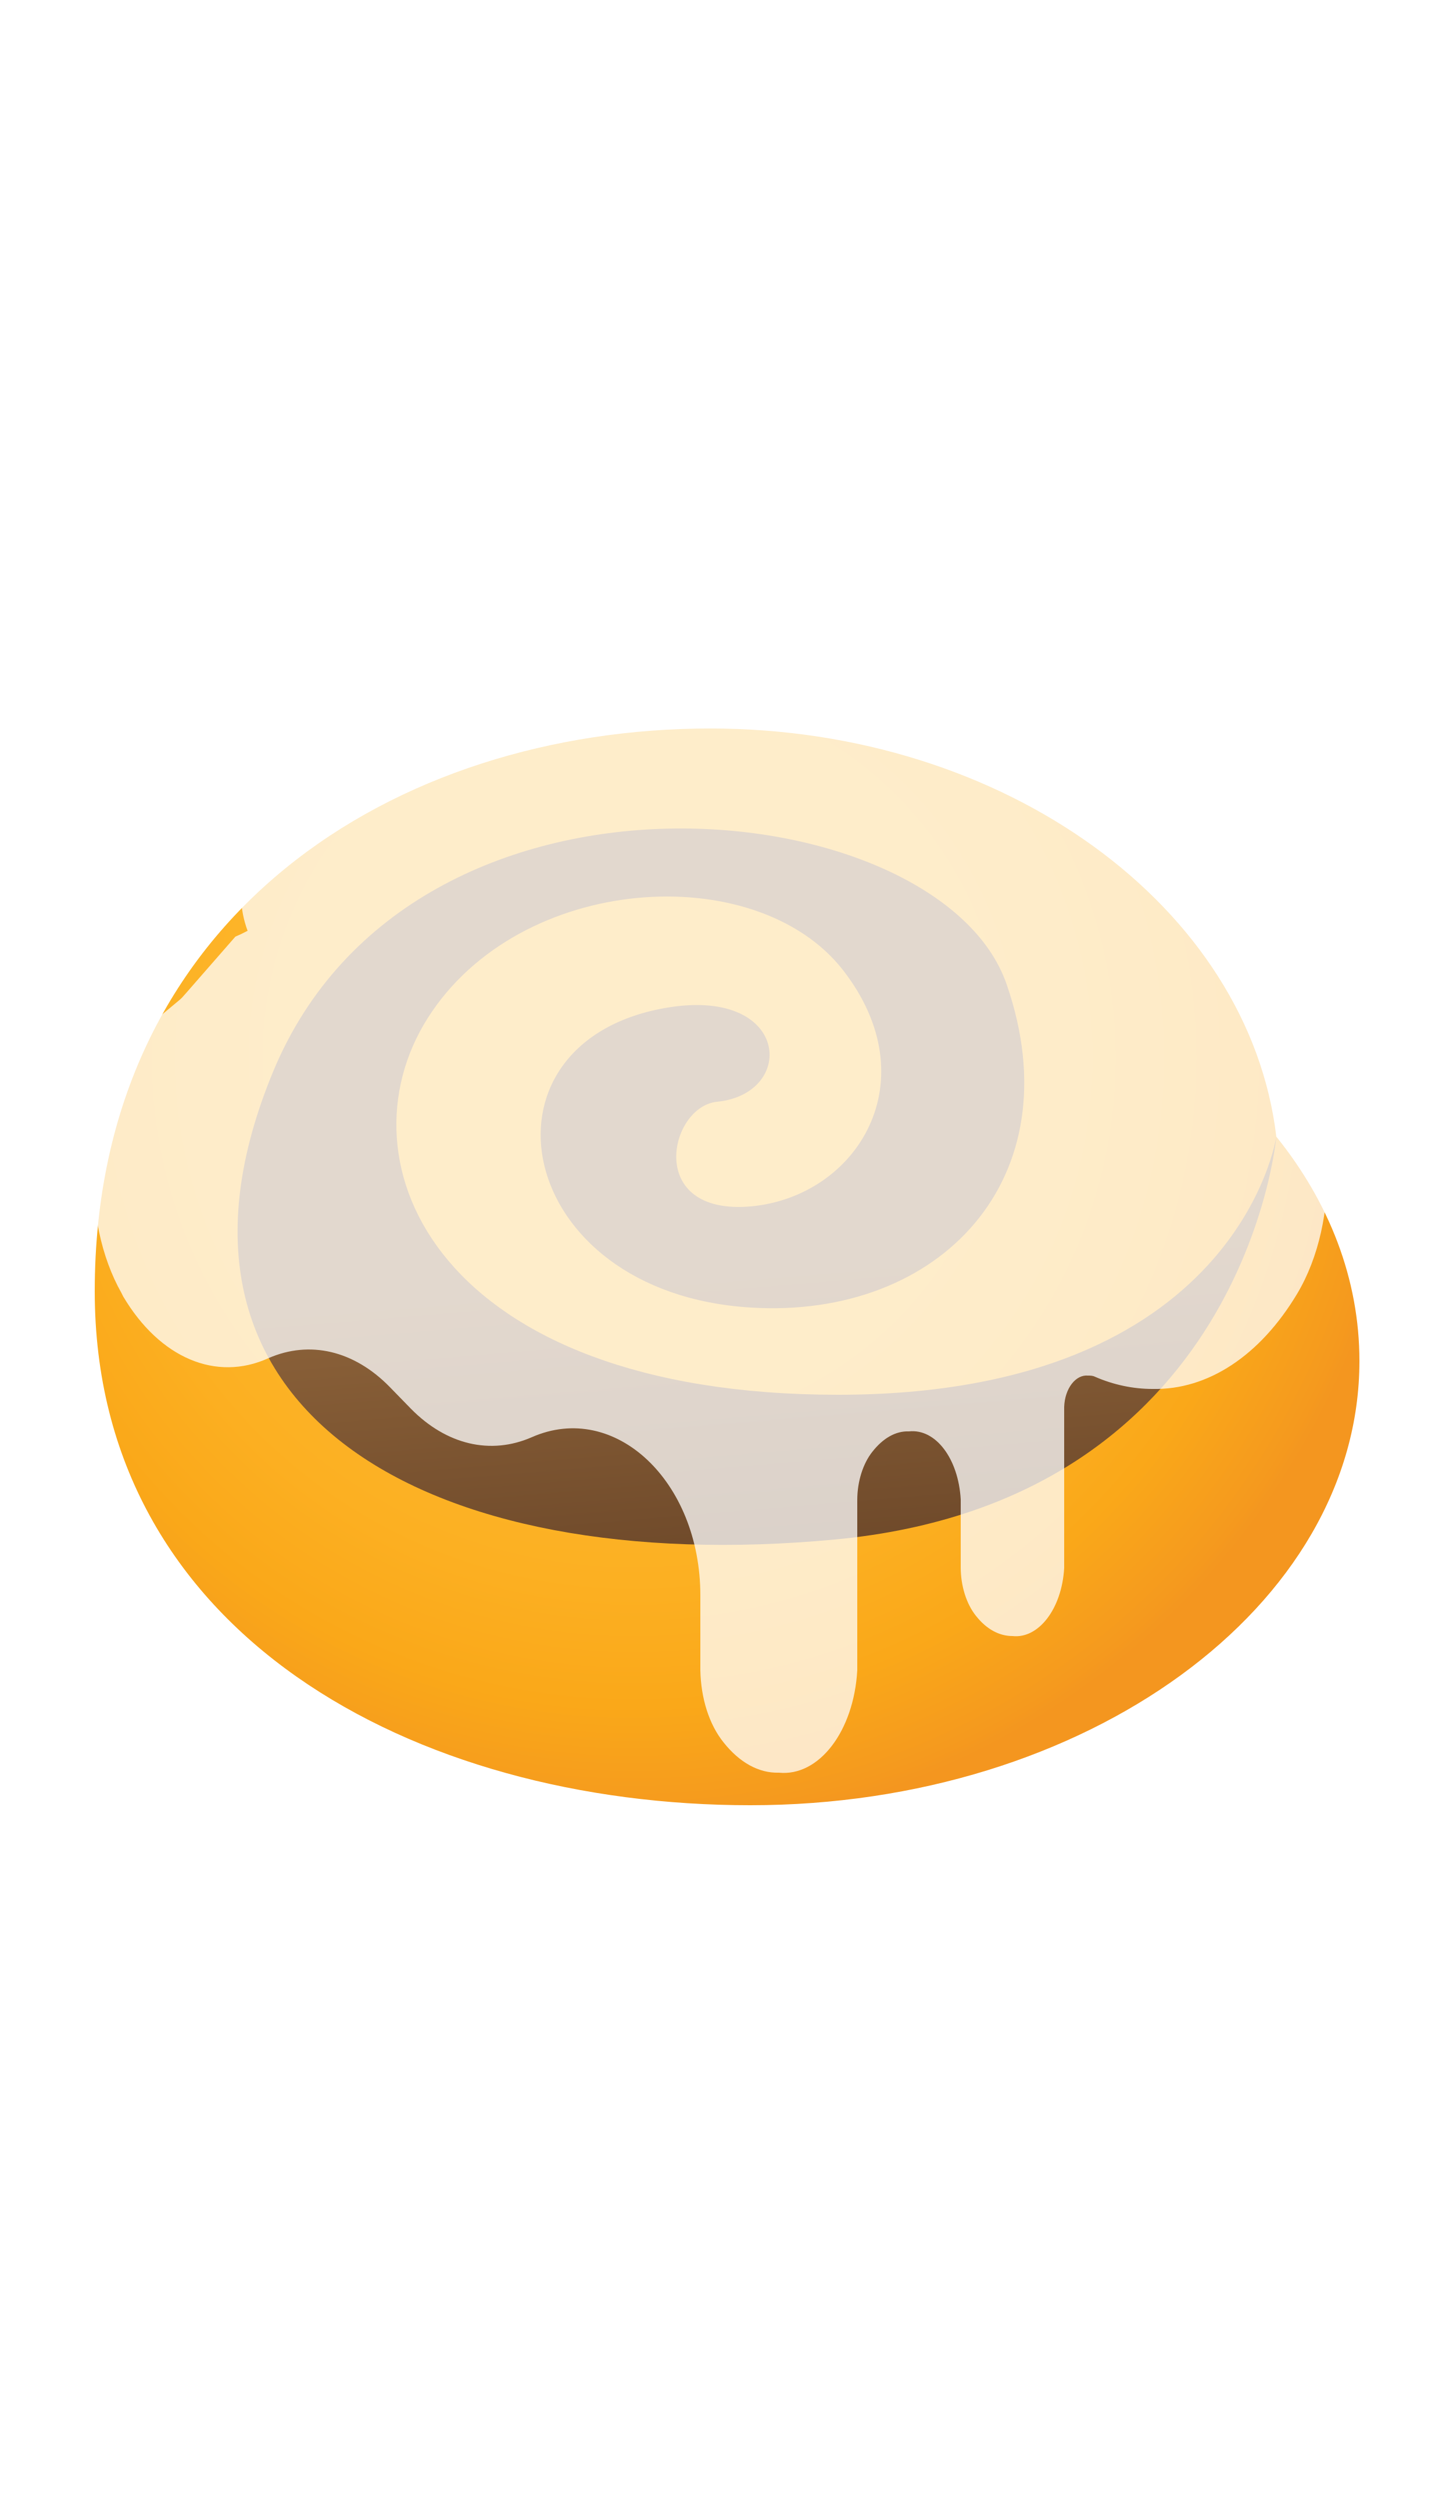 <?xml version="1.0" encoding="utf-8"?>
<!-- Generator: Adobe Illustrator 21.0.0, SVG Export Plug-In . SVG Version: 6.00 Build 0)  -->
<svg version="1.1" id="레이어_1" xmlns="http://www.w3.org/2000/svg" xmlns:xlink="http://www.w3.org/1999/xlink" x="0px"
	 y="0px" viewBox="0 0 250 430" style="enable-background:new 0 0 250 430;" xml:space="preserve">
<style type="text/css">
	.st0{fill:#FFFFFF;}
	.st1{fill:url(#SVGID_1_);}
	.st2{fill:url(#SVGID_2_);}
	.st3{opacity:0.75;}
</style>
<rect class="st0" width="250" height="430"/>
<radialGradient id="SVGID_1_" cx="109.041" cy="250.074" r="133.422" gradientTransform="matrix(1 0 0 -1 0 432)" gradientUnits="userSpaceOnUse">
	<stop  offset="0" style="stop-color:#FDB82D"/>
	<stop  offset="0.461" style="stop-color:#FDB62B"/>
	<stop  offset="0.675" style="stop-color:#FCB022"/>
	<stop  offset="0.837" style="stop-color:#FAA819"/>
	<stop  offset="0.973" style="stop-color:#F59A1E"/>
	<stop  offset="1" style="stop-color:#F4961F"/>
</radialGradient>
<path class="st1" d="M219.6,195.5c-4.7-39.4-46.5-70.2-97.4-70.2c-54,0-105.9,32.1-105.9,96.8c0,58.9,55,88.4,112.8,88.4
	s104.8-34.2,104.8-76.4C233.9,220,228.7,206.8,219.6,195.5z"/>
<linearGradient id="SVGID_2_" gradientUnits="userSpaceOnUse" x1="131.382" y1="213.512" x2="141.491" y2="92.207" gradientTransform="matrix(1 0 0 -1 0 432)">
	<stop  offset="0" style="stop-color:#8D633A"/>
	<stop  offset="1" style="stop-color:#412312"/>
</linearGradient>
<path class="st2" d="M219.6,195.5c0,0-5.4,62.7-76,69.3S22.9,242.4,47,184.3s114.7-48.3,126.2-15c11.6,33.5-11.6,57.6-44,55.6
	c-41-2.5-48.8-45.4-14.9-51.5c21.6-3.9,22.9,14.7,9.1,16.1c-8.3,0.8-12.4,19.6,5.8,18c18.3-1.7,30.7-21.6,15.8-40.7
	c-15-19.1-55.6-16.6-71.4,8.3c-15.8,24.9,1.7,64.8,70.6,64.8S219.6,195.5,219.6,195.5z"/>
<g class="st3">
	<path class="st0" d="M223.2,222.5c-6.4,10.7-15.4,16.6-24.9,16.4c-3.3,0-6.7-0.7-9.9-2.1c-0.4-0.2-0.8-0.2-1.2-0.2
		c-2.1-0.2-4,2.2-4.1,5.4v27.7c-0.4,7-4.4,12.2-8.9,11.7c-2.3,0-4.5-1.2-6.3-3.5c-1.6-2-2.6-5.1-2.6-8.3v-11.7
		c-0.4-7-4.3-12.2-8.9-11.7c-2.3-0.1-4.5,1.2-6.3,3.5c-1.6,2-2.6,5.1-2.6,8.3v29.3c-0.6,10.5-6.6,18.3-13.5,17.6
		c-3.5,0.1-6.8-1.8-9.5-5.2c-2.5-3.1-3.9-7.6-4-12.4v-12.9c0-19.6-14.7-33.5-29-27.2h0c-7.1,3.1-14.7,1.3-20.8-4.9l-3.7-3.8
		c-6.1-6.2-13.7-8-20.8-4.9h0c-9,4.1-18.7,0-25-10.6l-0.3-0.6c-3.5-6.2-5.2-14.3-4.7-22.4c0.5-8.1,3.2-15.6,7.4-20.7l2.6-3.4
		l5.4-4.5c0,0,185.6,5.2,186,4.1l0.4,0.4h0.7l2.2,2.9c4.3,5.2,6.9,12.8,7.4,21.1C228.7,208.1,226.9,216.3,223.2,222.5z"/>
	<path class="st0" d="M212,210.8l-13.6,5.7c-16.6,6.9-34.9,8.1-52.2,3.5l-5-1.3c-14.9-4-30.6-3.7-45.3,0.9c-15.8,5-32.7,5-48.5,0
		L34,215.3c-7.2-1.6-13-7.1-15.1-14.3c-2.2-7.2-0.4-15.1,4.6-20.6l8.7-9.8l8.3-9.5l0.9-0.4l1.2-0.6c-0.7-1.9-1.1-3.9-1.1-5.9
		c0-19.1,34.9-34.6,77.9-34.6c43,0,81.7,29.5,99.7,55.5c1.7,2.4,3.1,5,4.1,7.8c2.5,5.2,2.6,11.2,0.5,16.5
		C221.5,204.7,217.3,208.8,212,210.8z"/>
</g>
</svg>
